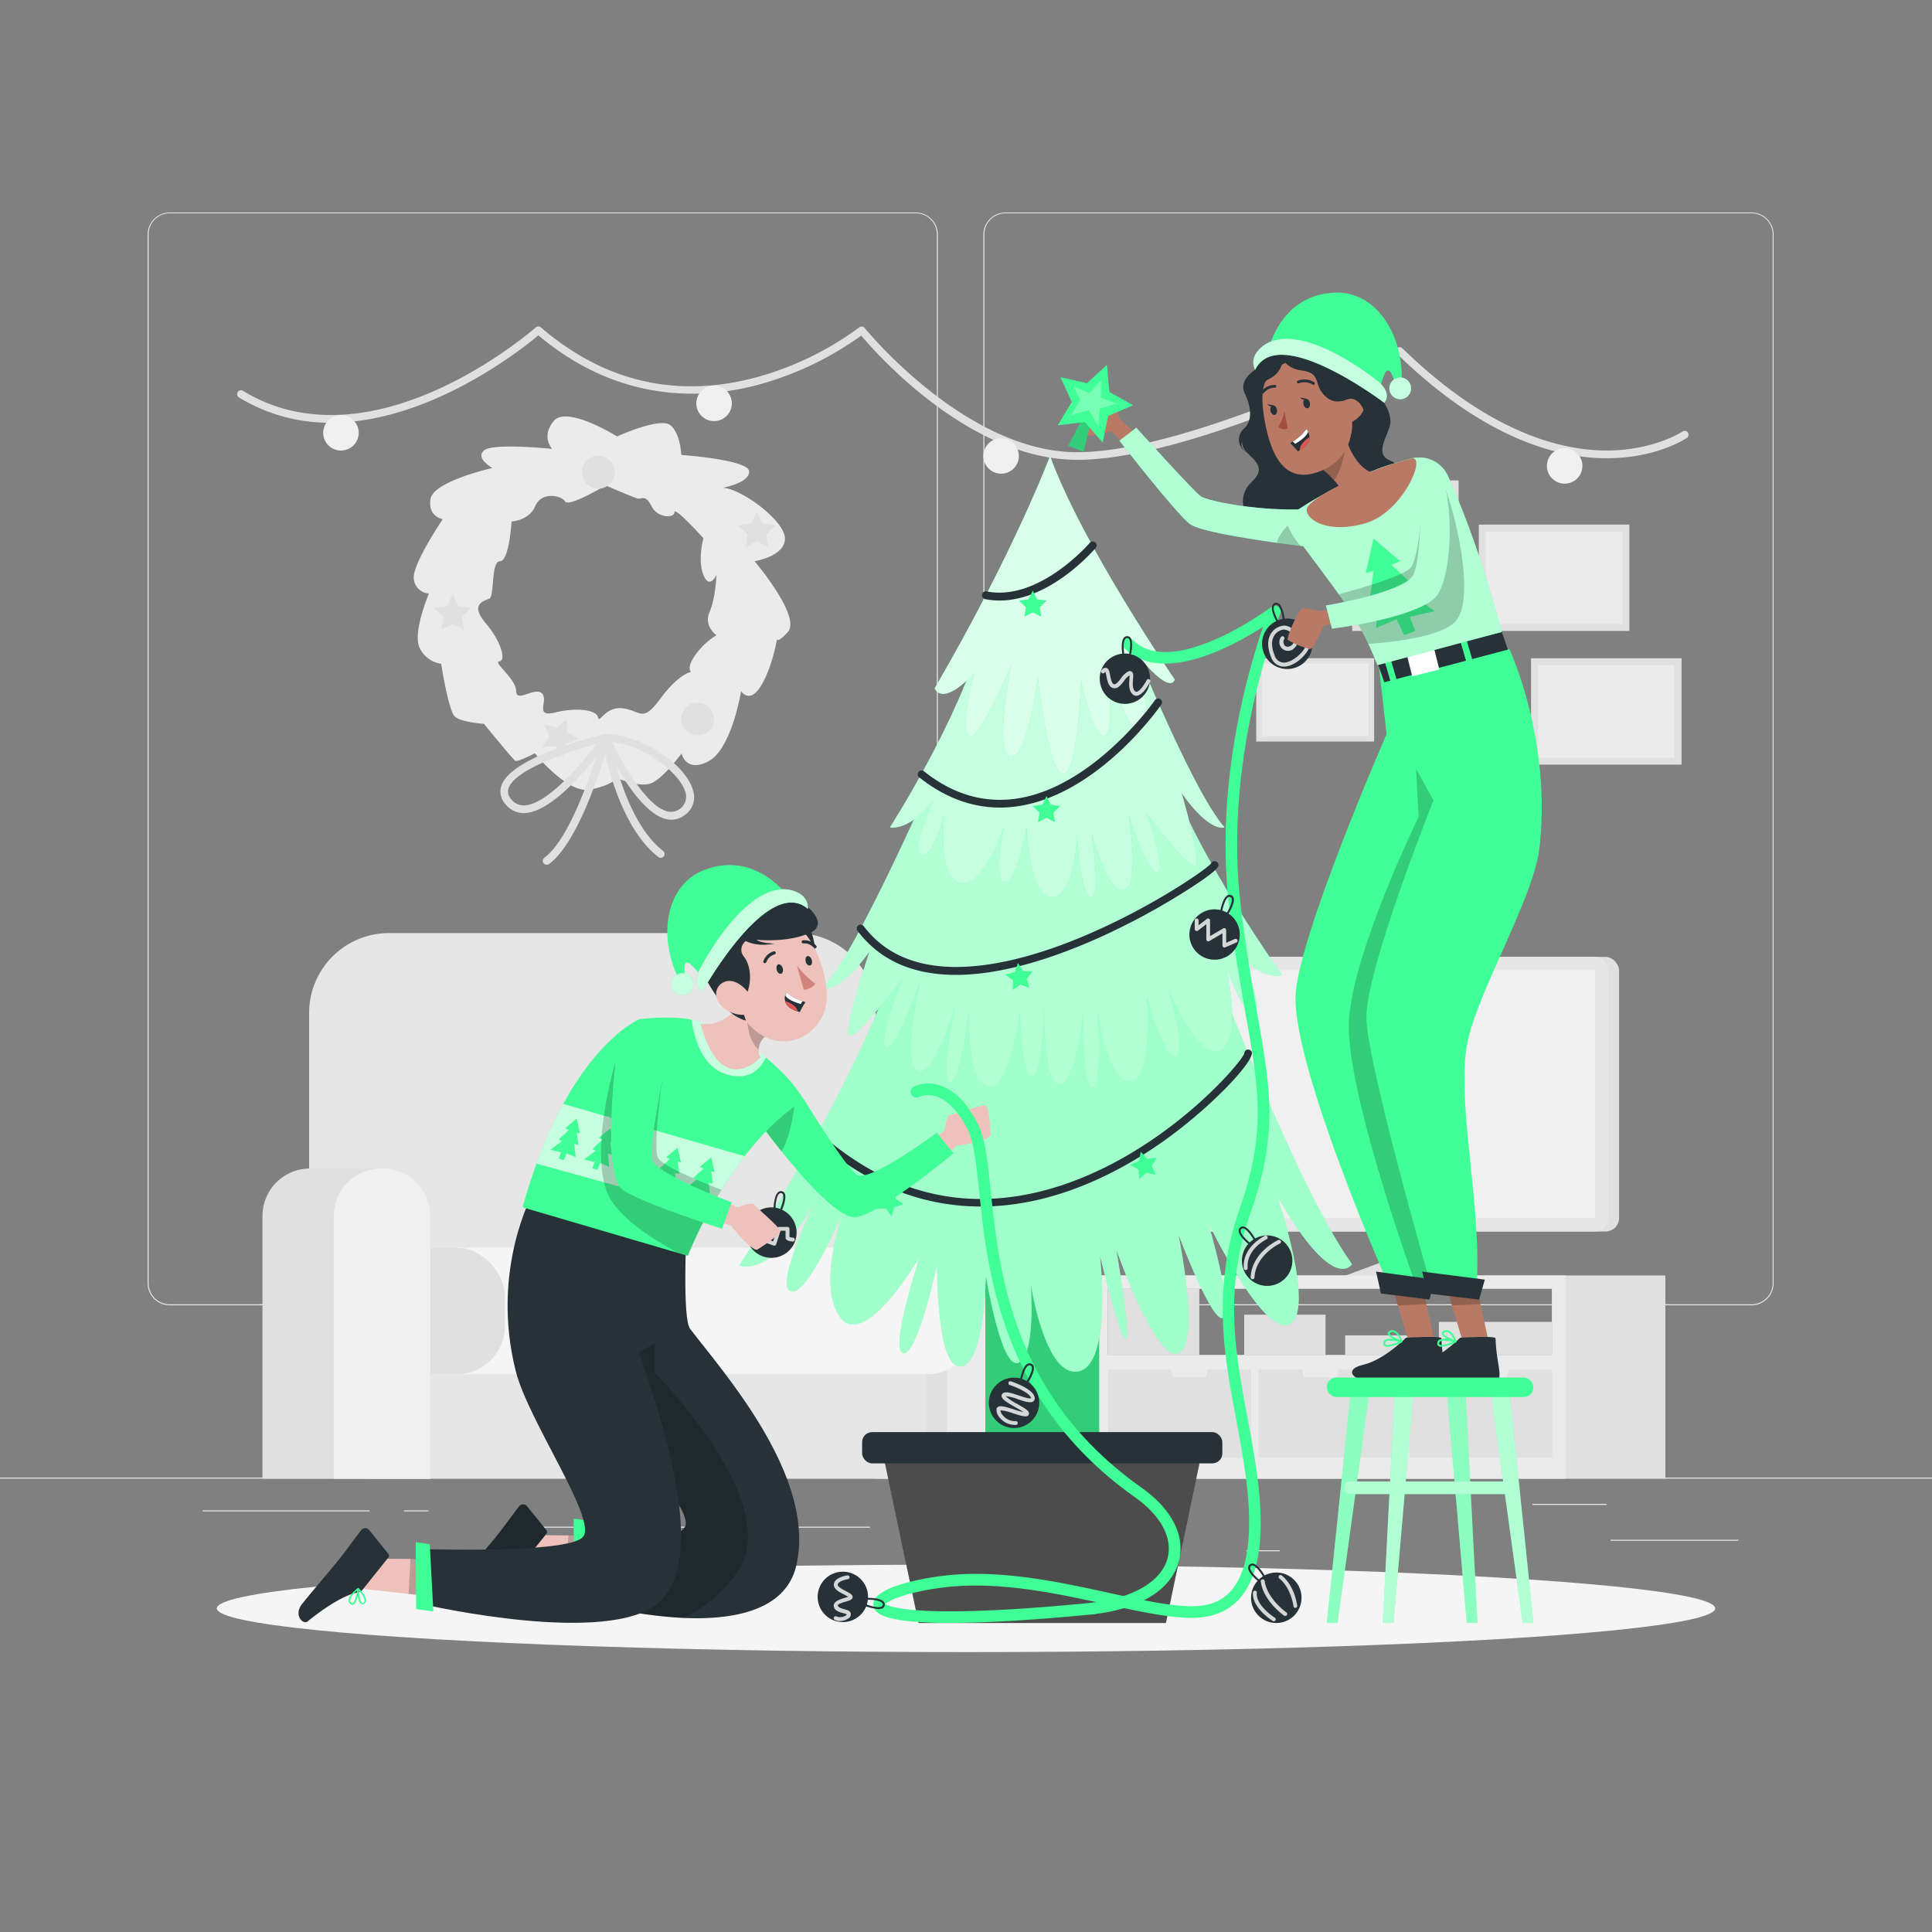 <svg xmlns="http://www.w3.org/2000/svg" viewBox="0 0 500 500"><rect x="0" y="0" width="500" height="500" fill="#808080" stroke="none"/><g id="freepik--background-complete--inject-32"><rect y="382.4" width="500" height="0.25" style="fill:#ebebeb"></rect><rect x="416.78" y="398.49" width="33.12" height="0.25" style="fill:#ebebeb"></rect><rect x="322.53" y="401.21" width="8.69" height="0.25" style="fill:#ebebeb"></rect><rect x="396.59" y="389.21" width="19.19" height="0.25" style="fill:#ebebeb"></rect><rect x="52.46" y="390.89" width="43.19" height="0.25" style="fill:#ebebeb"></rect><rect x="104.56" y="390.89" width="6.33" height="0.25" style="fill:#ebebeb"></rect><rect x="131.47" y="395.11" width="93.68" height="0.25" style="fill:#ebebeb"></rect><path d="M237,337.8H43.91a5.71,5.71,0,0,1-5.7-5.71V60.66A5.71,5.71,0,0,1,43.91,55H237a5.71,5.71,0,0,1,5.71,5.71V332.09A5.71,5.71,0,0,1,237,337.8ZM43.91,55.2a5.46,5.46,0,0,0-5.45,5.46V332.09a5.46,5.46,0,0,0,5.45,5.46H237a5.47,5.47,0,0,0,5.46-5.46V60.66A5.47,5.47,0,0,0,237,55.2Z" style="fill:#ebebeb"></path><path d="M453.31,337.8H260.21a5.72,5.72,0,0,1-5.71-5.71V60.66A5.72,5.72,0,0,1,260.21,55h193.1A5.71,5.71,0,0,1,459,60.66V332.09A5.71,5.71,0,0,1,453.31,337.8ZM260.21,55.2a5.47,5.47,0,0,0-5.46,5.46V332.09a5.47,5.47,0,0,0,5.46,5.46h193.1a5.47,5.47,0,0,0,5.46-5.46V60.66a5.47,5.47,0,0,0-5.46-5.46Z" style="fill:#ebebeb"></path><polygon points="372.84 308.75 372.84 325.44 379.89 330.57 346.97 330.57 357.49 326.67 357.49 309.91 372.84 308.75" style="fill:#e0e0e0"></polygon><path d="M284,330.09v52.59H431V330.09Zm2.65,3.41h115v17.19h-115Z" style="fill:#e0e0e0"></path><path d="M284,330.09v52.59H405.25V330.09Zm2.65,3.41h115v17.19h-115Z" style="fill:#ebebeb"></path><rect x="286.68" y="333.5" width="23.71" height="17.19" transform="translate(597.06 684.18) rotate(180)" style="fill:#e0e0e0"></rect><rect x="372.38" y="342.09" width="29.33" height="8.59" transform="translate(774.09 692.78) rotate(180)" style="fill:#e0e0e0"></rect><rect x="348.14" y="345.58" width="22.08" height="5.1" transform="translate(718.35 696.27) rotate(180)" style="fill:#e0e0e0"></rect><rect x="321.99" y="340.25" width="21.04" height="10.44" transform="translate(665.03 690.93) rotate(180)" style="fill:#e0e0e0"></rect><polygon points="380.86 354.43 381.49 356.48 389.94 356.48 390.57 354.43 401.71 354.43 401.71 377.25 364.72 377.25 364.72 354.43 380.86 354.43" style="fill:#e0e0e0"></polygon><polygon points="336.9 354.43 337.53 356.48 345.97 356.48 346.6 354.43 362.75 354.43 362.75 377.25 325.75 377.25 325.75 354.43 336.9 354.43" style="fill:#e0e0e0"></polygon><polygon points="302.93 354.43 303.56 356.48 312.01 356.48 312.64 354.43 323.78 354.43 323.78 377.25 286.79 377.25 286.79 354.43 302.93 354.43" style="fill:#e0e0e0"></polygon><rect x="301.37" y="247.64" width="117.64" height="71.08" rx="3.53" transform="translate(720.39 566.36) rotate(180)" style="fill:#e0e0e0"></rect><rect x="298.61" y="247.64" width="117.64" height="71.08" rx="3.53" transform="translate(714.86 566.36) rotate(180)" style="fill:#e6e6e6"></rect><rect x="325.34" y="227.82" width="64.17" height="110.73" transform="translate(640.61 -74.25) rotate(90)" style="fill:#f0f0f0"></rect><path d="M206,241.48H100.68A20.67,20.67,0,0,0,80,262.16v82.2H226.63v-82.2A20.67,20.67,0,0,0,206,241.48Z" style="fill:#e6e6e6"></path><path d="M257.76,302.41H238.92a12.29,12.29,0,0,0-12.29,12.29v68H270v-68A12.28,12.28,0,0,0,257.76,302.41Z" style="fill:#e0e0e0"></path><path d="M257.76,302.41h-.4a12.29,12.29,0,0,0-12.29,12.29v68h25v-68A12.28,12.28,0,0,0,257.76,302.41Z" style="fill:#ebebeb"></path><rect x="95.34" y="351.45" width="144.48" height="31.23" style="fill:#e6e6e6"></rect><rect x="88.2" y="322.89" width="164.32" height="32.76" rx="12.49" style="fill:#f5f5f5"></rect><rect x="88.42" y="322.89" width="42.26" height="32.76" rx="12.49" style="fill:#e0e0e0;isolation:isolate"></rect><path d="M99.05,302.41H80.21A12.28,12.28,0,0,0,67.93,314.7v68h43.41v-68A12.29,12.29,0,0,0,99.05,302.41Z" style="fill:#e0e0e0"></path><path d="M99.05,302.41h-.4A12.28,12.28,0,0,0,86.37,314.7v68h25v-68A12.29,12.29,0,0,0,99.05,302.41Z" style="fill:#f0f0f0"></path><path d="M111,153.6s-4.35,10.29-2.37,14.12a7.24,7.24,0,0,0,5.54,4.06s1.88,12.05,3.51,13.62,7.56,1.92,7.56,1.92,7.52,9.23,8.12,9.58,5.06-1.94,5.06-1.94,8.44,10.53,14.25,9.39,7-3,7-3,5.54,2.51,8.7,1.41,8-7.75,8-7.75,1.18,5.15,7.09,1.94,8.34-18.08,8.34-18.08,2.19,3.53,5.21-1.48c2.42-4,3.68-9.79,4.09-12,.07.45.6.51,2.73-1.74,3.73-3.93-8.54-18.41-8.54-18.41s7.8-1.23,7.86-5.83-11.32-13-16.12-13.17c0,0,7-1.25,6.84-4.26s-17.56-4.25-17.56-4.25-.18-5.62-2.86-7.72-13.75,2.94-13.75,2.94-13-8.12-16.39-4-.4,7.23-.4,7.23-15.26-1.62-17.64.39,2.15,4.54,2.15,4.54-15.2,3.42-16,8,3.16,5.26,3.16,5.26-7.51,11.1-7.51,15.09A4.18,4.18,0,0,0,111,153.6Zm15.63,1.33c1.38-.59.39-9.69,2.77-9.69s3-10.28,3-10.28,4.55-.2,6.14-4,6.72-2.77,7.71-1.19,10.48-4.15,10.48-4.15,6.93,3,8.15,3.36,2.14-1.18,3.72,2,5.94,3.16,5.94,1.58,7.51,6.73,7.51,6.73-1.58,5.54,0,9.49,3.37,0,3.37,0-.2,5.94-1.79,9.61,1.79,6,1.79,6a19,19,0,0,0-5.54,5.21c-2.38,3.42-1,4.28-1,4.28s-3.17.42-7.91,6.85-4.95,3.26-9.7,2.6-6.13,4.22-6.52,2.3-5.54-2.63-11.08-1.24-1.58-3.17-3.42-4.95-6.67,2.57-6.67-.59-6.13-7.52-4.35-7.69.59-5-3.56-9.92S125.25,155.53,126.64,154.93Z" style="fill:#ebebeb"></path><path d="M150.58,122.2a4.26,4.26,0,1,0,4.26-4.25A4.25,4.25,0,0,0,150.58,122.2Z" style="fill:#e0e0e0"></path><path d="M176.3,186.1a4.25,4.25,0,1,0,4.25-4.25A4.25,4.25,0,0,0,176.3,186.1Z" style="fill:#e0e0e0"></path><polygon points="195.88 132.47 194.39 135.48 191.07 135.97 193.48 138.31 192.91 141.62 195.88 140.06 198.85 141.62 198.28 138.31 200.69 135.97 197.37 135.48 195.88 132.47" style="fill:#e0e0e0"></polygon><polygon points="117.15 153.84 115.67 156.85 112.35 157.33 114.75 159.68 114.18 162.99 117.15 161.42 120.13 162.99 119.56 159.68 121.96 157.33 118.64 156.85 117.15 153.84" style="fill:#e0e0e0"></polygon><polygon points="146.65 186.15 144.1 188.33 140.86 187.46 142.14 190.56 140.31 193.38 143.66 193.12 145.77 195.72 146.56 192.46 149.69 191.26 146.83 189.5 146.65 186.15" style="fill:#e0e0e0"></polygon><path d="M141.48,223.79a1,1,0,0,1-.59-1.81c5.79-4.3,10.88-18.25,13.35-26-4.41,5.51-12.25,14.14-18.38,14.44a6,6,0,0,1-5-2.24,4.79,4.79,0,0,1-1.12-4.8c2.47-7.48,24.36-12.84,26.85-13.43h.26c8.9.15,20.45,7.6,22.48,14.49a5.66,5.66,0,0,1-2.45,6.72,5.58,5.58,0,0,1-4.84.72c-4.69-1.35-9.41-8.15-12.53-13.56,1.92,6.93,5.65,16.87,12.09,21.9a1,1,0,0,1-1.23,1.58c-8.25-6.45-12.2-19.85-13.74-26.62-2.31,7.52-7.83,23.44-14.52,28.42A1,1,0,0,1,141.48,223.79Zm16.94-31.74c2.11,4.29,8.42,16.25,14.15,17.9a3.92,3.92,0,0,0,4.81-4.95C175.88,199.88,166.59,193,158.42,192.05Zm-4.07.54c-7.6,2-21.15,6.62-22.74,11.43a2.83,2.83,0,0,0,.75,2.88,4,4,0,0,0,3.4,1.53C141.46,208.16,150,198.35,154.35,192.59Z" style="fill:#e0e0e0"></path><rect x="401.94" y="164.64" width="27.53" height="38.96" transform="translate(231.59 599.83) rotate(-90)" style="fill:#e0e0e0"></rect><rect x="403.74" y="166.47" width="23.94" height="35.3" transform="translate(231.59 599.83) rotate(-90)" style="fill:#ebebeb"></rect><rect x="388.43" y="130.05" width="27.53" height="38.96" transform="translate(252.67 551.72) rotate(-90)" style="fill:#e0e0e0"></rect><rect x="390.23" y="131.88" width="23.94" height="35.3" transform="translate(252.67 551.72) rotate(-90)" style="fill:#ebebeb"></rect><rect x="364.05" y="170.35" width="24.79" height="35.08" transform="translate(752.88 375.78) rotate(180)" style="fill:#e0e0e0"></rect><rect x="365.66" y="172" width="21.56" height="31.78" transform="translate(752.88 375.78) rotate(180)" style="fill:#ebebeb"></rect><rect x="349.94" y="124.33" width="27.53" height="38.96" transform="translate(727.42 287.62) rotate(180)" style="fill:#e0e0e0"></rect><rect x="351.74" y="126.16" width="23.94" height="35.3" transform="translate(727.42 287.62) rotate(180)" style="fill:#ebebeb"></rect><rect x="329.6" y="165.88" width="21.56" height="30.51" transform="translate(521.5 -159.25) rotate(90)" style="fill:#e0e0e0"></rect><rect x="331" y="167.31" width="18.75" height="27.64" transform="translate(521.5 -159.25) rotate(90)" style="fill:#ebebeb"></rect><path d="M278.81,119c-27.62,0-51.69-27.11-55.92-32.15a82.48,82.48,0,0,1-26.26,12.61c-14.56,4-36.25,5-57.3-12.67-4.25,3.56-28.15,22.61-53.72,22.61a44.83,44.83,0,0,1-23.76-6.54,1,1,0,0,1-.34-1.38,1,1,0,0,1,1.38-.33c33.71,20.55,75.35-16.05,75.77-16.42a1,1,0,0,1,1.31,0C156.48,98.9,175.35,103.22,196,97.58a80.58,80.58,0,0,0,26.38-12.86,1,1,0,0,1,1.4.16c.26.32,26.16,32.15,55,32.15,29.08,0,82.51-26.8,83-27.07a1,1,0,0,1,1.15.17c22.18,21.63,40.72,26.33,52.37,26.46,12.58.12,20.06-4.87,20.14-4.92a1,1,0,0,1,1.13,1.65c-.32.21-7.82,5.27-20.74,5.27h-.4c-12-.1-30.89-4.8-53.38-26.53C355.68,95.27,307,119,278.81,119Z" style="fill:#e0e0e0"></path><path d="M92.83,112a4.59,4.59,0,1,1-4.59-4.58A4.59,4.59,0,0,1,92.83,112Z" style="fill:#f0f0f0"></path><path d="M189.39,104.38a4.59,4.59,0,1,1-4.59-4.58A4.58,4.58,0,0,1,189.39,104.38Z" style="fill:#f0f0f0"></path><path d="M263.68,118a4.59,4.59,0,1,1-4.59-4.59A4.59,4.59,0,0,1,263.68,118Z" style="fill:#f0f0f0"></path><path d="M409.52,120.58a4.59,4.59,0,1,1-4.58-4.59A4.58,4.58,0,0,1,409.52,120.58Z" style="fill:#f0f0f0"></path></g><g id="freepik--Shadow--inject-32"><ellipse id="freepik--path--inject-32" cx="250" cy="416.24" rx="193.89" ry="11.32" style="fill:#f5f5f5"></ellipse></g><g id="freepik--christmas-tree--inject-32"><rect x="255" y="289.91" width="29.46" height="82.59" transform="translate(539.46 662.41) rotate(180)" style="fill:#40FF96"></rect><rect x="255" y="289.91" width="29.46" height="82.59" transform="translate(539.46 662.41) rotate(180)" style="opacity:0.2;isolation:isolate"></rect><path d="M307.9,233.82s25.47,70.28,42,93.33c0,0-4.56,8.19-19.33-17.54,0,0,10,29.61,3.17,33.06s-21.1-26.34-21.1-26.34,6.59,22.08,4,24.62S305,319.56,305,319.56s5.8,28.12,0,30.64-16.09-26.75-16.09-26.75,3.71,21.36,2.51,22.94-6.73-21.34-6.73-21.34,3.17,28.09-5.54,29.86-12.39-22.54-12.39-22.54,1.43,18.09-3.11,20.27-8.5-22.42-8.5-22.42-.3,23-6.61,23.42-6-26.49-6-26.49-5.09,23.7-8.78,23.05S238,325.3,238,325.3,223.9,349.49,217.5,341s1-28.08,1-28.08-9.61,23-13.91,21.25,7.07-24.51,7.07-24.51-10.37,20.6-20.36,17.85c0,0,35.13-53.07,44.88-91.84Z" style="fill:#40FF96"></path><path d="M307.9,233.82s25.47,70.28,42,93.33c0,0-4.56,8.19-19.33-17.54,0,0,10,29.61,3.17,33.06s-21.1-26.34-21.1-26.34,6.59,22.08,4,24.62S305,319.56,305,319.56s5.8,28.12,0,30.64-16.09-26.75-16.09-26.75,3.71,21.36,2.51,22.94-6.73-21.34-6.73-21.34,3.17,28.09-5.54,29.86-12.39-22.54-12.39-22.54,1.43,18.09-3.11,20.27-8.5-22.42-8.5-22.42-.3,23-6.61,23.42-6-26.49-6-26.49-5.09,23.7-8.78,23.05S238,325.3,238,325.3,223.9,349.49,217.5,341s1-28.08,1-28.08-9.61,23-13.91,21.25,7.07-24.51,7.07-24.51-10.37,20.6-20.36,17.85c0,0,35.13-53.07,44.88-91.84Z" style="fill:#fff;opacity:0.5;isolation:isolate"></path><path d="M213.09,255.56c9.44-10.3,30.44-59.2,30.44-59.2L264,200.44v2.88c.43-1.93.67-3,.67-3l36.8-2.32c8.82,24.64,30.38,54.32,30.38,54.32-5.37,1.66-12.05-6.19-12.05-6.19s7.78,13.88,4.9,15.69-7.3-11.51-7.3-11.51,4.25,19-1.64,21.56-13.32-15.43-13.32-15.43,4.87,15.42,1.95,17-7.56-15.53-7.56-15.53,1.67,21.6-4.26,22-8.42-17.58-8.42-17.58,1.22,19.51-1.5,19.13-2.27-19.61-2.27-19.61-2.05,19.75-6.45,18.83-3.7-22.87-3.7-22.87-.16,20.18-3,20.9-3.33-16.8-3.33-16.8c-.58,4.28-3.07,20.3-8.16,19.34s-5-14.83-4.94-18.45l-.11.13c-.54,3.93-2.69,18.19-4.92,17.27-1.66-.69-.58-8.64.41-14.23l-.14,0,.21-.38c.52-2.9,1-5.07,1-5.07s-5.7,18.74-9.82,16.71.68-23.27.68-23.27-5.79,17.1-8.66,17.08,4-17.56,4-17.56-12.51,16.41-13.79,14.4S225,246.31,225,246.31C216.67,257.81,213.09,255.56,213.09,255.56Z" style="fill:#40FF96"></path><path d="M213.09,255.56c9.44-10.3,30.44-59.2,30.44-59.2L264,200.44v2.88c.43-1.93.67-3,.67-3l36.8-2.32c8.82,24.64,30.38,54.32,30.38,54.32-5.37,1.66-12.05-6.19-12.05-6.19s7.78,13.88,4.9,15.69-7.3-11.51-7.3-11.51,4.25,19-1.64,21.56-13.32-15.43-13.32-15.43,4.87,15.42,1.95,17-7.56-15.53-7.56-15.53,1.67,21.6-4.26,22-8.42-17.58-8.42-17.58,1.22,19.51-1.5,19.13-2.27-19.61-2.27-19.61-2.05,19.75-6.45,18.83-3.7-22.87-3.7-22.87-.16,20.18-3,20.9-3.33-16.8-3.33-16.8c-.58,4.28-3.07,20.3-8.16,19.34s-5-14.83-4.94-18.45l-.11.13c-.54,3.93-2.69,18.19-4.92,17.27-1.66-.69-.58-8.64.41-14.23l-.14,0,.21-.38c.52-2.9,1-5.07,1-5.07s-5.7,18.74-9.82,16.71.68-23.27.68-23.27-5.79,17.1-8.66,17.08,4-17.56,4-17.56-12.51,16.41-13.79,14.4S225,246.31,225,246.31C216.67,257.81,213.09,255.56,213.09,255.56Z" style="fill:#fff;opacity:0.6;isolation:isolate"></path><path d="M291,161.18s17.28,43.36,25.92,52.94c0,0-3.74,1.6-11.13-8.89,0,0,5.06,17.1,3.63,18.7s-12.67-13.44-12.67-13.44,5.52,15.49,2.66,15.26S292,210.49,292,210.49s3.2,18.45-1.06,19.82-8.54-15.05-8.54-15.05,2.65,16.19,0,16.87-3.68-16-3.68-16-.41,15.55-6.33,16-6.74-18-6.74-18-2.66,15-5.72,14.14,0-14.6,0-14.6-5.31,16.19-11.44,14.83-4.09-18-4.09-18-2.86,11.84-5.92,10.7,3.06-13.91,3.06-13.91-5.72,7.53-11.23,6.84c0,0,18-28,23.9-50Z" style="fill:#40FF96"></path><path d="M291,161.18s17.28,43.36,25.92,52.94c0,0-3.74,1.6-11.13-8.89,0,0,5.06,17.1,3.63,18.7s-12.67-13.44-12.67-13.44,5.52,15.49,2.66,15.26S292,210.49,292,210.49s3.2,18.45-1.06,19.82-8.54-15.05-8.54-15.05,2.65,16.19,0,16.87-3.68-16-3.68-16-.41,15.55-6.33,16-6.74-18-6.74-18-2.66,15-5.72,14.14,0-14.6,0-14.6-5.31,16.19-11.44,14.83-4.09-18-4.09-18-2.86,11.84-5.92,10.7,3.06-13.91,3.06-13.91-5.72,7.53-11.23,6.84c0,0,18-28,23.9-50Z" style="fill:#fff;opacity:0.7;isolation:isolate"></path><path d="M271.75,118s-9,24.28-29.86,60.14c0,0,1.75,5.11,10.28-4,0,0-3.69,12.91-1.55,16.15s11.06-18.15,11.06-18.15-4.57,22.9-.18,23.67,7.09-20.42,7.09-20.42,2.7,24.92,6.56,24.89,4.64-24.18,4.64-24.18S283,192,286,190.33s0-20.76,0-20.76,6.52,24.26,10,19.25-4.59-23.14-4.59-23.14,10.72,14.86,12.63,10.21C304,175.89,279.93,140.71,271.75,118Z" style="fill:#40FF96"></path><path d="M271.75,118s-9,24.28-29.86,60.14c0,0,1.75,5.11,10.28-4,0,0-3.69,12.91-1.55,16.15s11.06-18.15,11.06-18.15-4.57,22.9-.18,23.67,7.09-20.42,7.09-20.42,2.7,24.92,6.56,24.89,4.64-24.18,4.64-24.18S283,192,286,190.33s0-20.76,0-20.76,6.52,24.26,10,19.25-4.59-23.14-4.59-23.14,10.72,14.86,12.63,10.21C304,175.89,279.93,140.71,271.75,118Z" style="fill:#fff;opacity:0.8"></path><path d="M258.68,155.42a19.88,19.88,0,0,1-3.73-.36,1,1,0,0,1,.39-2c13.55,2.67,26.57-12.42,26.7-12.58a1,1,0,0,1,1.53,1.3C283.06,142.41,271.85,155.42,258.68,155.42Z" style="fill:#263238"></path><path d="M258.75,209c-7.33,0-14.35-2.64-20.92-7.88a1,1,0,0,1,1.24-1.56c7.48,6,15.54,8.35,24,7.12,19.93-2.91,35.65-25.21,35.81-25.44a1,1,0,1,1,1.64,1.14c-.66.95-16.36,23.24-37.15,26.28A31,31,0,0,1,258.75,209Z" style="fill:#263238"></path><path d="M247.37,252.3c-10.05,0-19.15-3.08-25.44-11.4a1,1,0,0,1,1.6-1.21c5.27,7,13.27,10.53,23.77,10.56h.11c27.84,0,63.6-24,66-26.76a1,1,0,0,1,.71-.6,1,1,0,0,1,1.19.77c.12.55.31,1.4-8.77,7.14a184.57,184.57,0,0,1-20.89,11.32C273.84,247.53,259.88,252.3,247.37,252.3Zm66-28.22Zm0,0h0Z" style="fill:#263238"></path><path d="M253.85,312.25c-13.6,0-28.32-4.55-42.85-17.35a1,1,0,0,1-.09-1.41,1,1,0,0,1,1.41-.09c18.05,15.89,38.36,20.6,60.38,14,28.05-8.41,48.31-32,49.32-34.75a1,1,0,0,1,1.92-.42c.91,2.18-10.2,14.06-22.37,22.77C290.58,302.86,273.38,312.25,253.85,312.25ZM322.1,273h0Z" style="fill:#263238"></path><polygon points="267.28 152.86 266.19 155.09 263.73 155.45 265.51 157.18 265.09 159.62 267.28 158.47 269.48 159.62 269.06 157.18 270.84 155.45 268.38 155.09 267.28 152.86" style="fill:#40FF96"></polygon><polygon points="270.84 206.03 269.74 208.25 267.28 208.61 269.06 210.34 268.64 212.79 270.84 211.63 273.03 212.79 272.61 210.34 274.39 208.61 271.93 208.25 270.84 206.03" style="fill:#40FF96"></polygon><polygon points="263.44 249.24 262.61 251.58 260.22 252.23 262.19 253.74 262.07 256.21 264.11 254.8 266.43 255.69 265.72 253.31 267.27 251.38 264.79 251.32 263.44 249.24" style="fill:#40FF96"></polygon><polygon points="295.24 298.06 294.75 300.49 292.47 301.46 294.63 302.68 294.85 305.15 296.68 303.48 299.09 304.03 298.06 301.77 299.34 299.64 296.87 299.93 295.24 298.06" style="fill:#40FF96"></polygon><polygon points="231.78 307.76 229.81 309.26 227.45 308.5 228.28 310.83 226.81 312.84 229.3 312.78 230.75 314.79 231.46 312.41 233.82 311.65 231.78 310.24 231.78 307.76" style="fill:#40FF96"></polygon><polygon points="237.73 420.03 301.73 420.03 311.73 372.48 227.73 372.48 237.73 420.03"></polygon><polygon points="237.73 420.03 301.73 420.03 311.73 372.48 227.73 372.48 237.73 420.03" style="fill:#fff;opacity:0.3;isolation:isolate"></polygon><rect x="223.12" y="370.62" width="93.22" height="8.09" rx="2.58" transform="translate(539.46 749.34) rotate(180)" style="fill:#263238"></rect></g><g id="freepik--character-2--inject-32"><path d="M245.91,420c-2.11,0-4.07,0-5.87-.11-11.94-.51-13.76-2.52-14-4.43-.58-5.34,16.46-7.47,18.4-7.69,14.44-1.67,29.47,1.61,42.73,4.5,8.41,1.83,15.68,3.42,21.34,3.42,4.35,0,7.63-1.28,10-3.92,4.12-4.55,5.58-13.24,4.33-25.82-.63-6.37-1.81-12.65-2.95-18.73-3.1-16.56-6.31-33.69,1-54.59,6.89-19.64,4.86-31.11,1.49-50.11-1.41-8-3-17-4.34-28.48-3.61-31.4,5.07-60.9,8.86-71.85-8.06,5.2-26.34,15.13-35.92,5.51a1.49,1.49,0,0,1,0-2.12,1.51,1.51,0,0,1,2.12,0c10.42,10.47,35.68-8.31,35.94-8.5a1.49,1.49,0,0,1,2.28,1.77c-.15.36-14.75,36.15-10.3,74.85,1.32,11.4,2.91,20.38,4.31,28.3,3.46,19.48,5.55,31.24-1.61,51.62-7.08,20.14-4.08,36.13-.91,53.05,1.15,6.14,2.34,12.49,3,19,1.35,13.65-.32,22.85-5.09,28.13-2.95,3.26-7.08,4.91-12.25,4.91-6,0-13.39-1.62-22-3.49-13-2.84-27.8-6.06-41.74-4.45-9.3,1.07-14.52,3.26-15.61,4.36,1.3.8,9.52,4,53.71-.37a1.5,1.5,0,0,1,.3,3C267.88,419.25,255.37,420,245.91,420Z" style="fill:#40FF96"></path><path d="M327.56,170A6.53,6.53,0,1,0,329.8,161,6.54,6.54,0,0,0,327.56,170Z" style="fill:#263238"></path><path d="M330.72,161.28a.26.26,0,0,1-.22-.13c-.18-.31-1.75-3.08-1.24-4.43a1.07,1.07,0,0,1,.69-.67,1.09,1.09,0,0,1,.93.12c1.23.79,1.62,4.13,1.67,4.51a.25.25,0,0,1-.23.27.24.24,0,0,1-.27-.22c-.11-1-.57-3.58-1.44-4.14a.55.55,0,0,0-.5-.06.58.58,0,0,0-.39.37c-.36.95.76,3.21,1.22,4a.27.27,0,0,1-.09.34A.22.22,0,0,1,330.72,161.28Z" style="fill:#263238"></path><path d="M332.28,172.52h-.09a3.52,3.52,0,0,1-3.25-2.52c-1.2-2.94-.71-4.83-.09-5.91a4.43,4.43,0,0,1,3.22-2.16c1.51-.2,2.95,1.07,3.54,2.37a2.69,2.69,0,0,1-.53,3.3,2.24,2.24,0,0,1-3.64-2.6.5.5,0,1,1,.9.42,1.39,1.39,0,0,0,.28,1.75c.49.36,1.16.24,1.81-.32a1.79,1.79,0,0,0,.27-2.14,2.78,2.78,0,0,0-2.5-1.79,3.44,3.44,0,0,0-2.49,1.67c-.73,1.26-.67,3,.16,5a2.58,2.58,0,0,0,2.35,1.9c2,0,4.75-2.23,5.64-4.15,1.18-2.52-1.94-4.43-2.08-4.52a.5.5,0,0,1-.17-.68.5.5,0,0,1,.69-.17c1.4.83,3.71,3.12,2.47,5.79C337.84,169.79,334.94,172.52,332.28,172.52Z" style="fill:#fff;opacity:0.8"></path><circle cx="291.13" cy="175.65" r="6.52" transform="translate(-17.52 318.3) rotate(-55.91)" style="fill:#263238"></circle><path d="M292.35,170.06h-.06a.24.24,0,0,1-.18-.3c.23-.94.69-3.56.07-4.39a.57.57,0,0,0-.45-.23.56.56,0,0,0-.49.22c-.67.77-.4,3.27-.24,4.17a.24.24,0,0,1-.2.29.25.25,0,0,1-.29-.2c-.06-.35-.59-3.5.35-4.59a1.11,1.11,0,0,1,.88-.39,1,1,0,0,1,.83.43c.89,1.17.11,4.44,0,4.81A.26.26,0,0,1,292.35,170.06Z" style="fill:#263238"></path><path d="M294.15,180.09a1.55,1.55,0,0,1-1.09-.48c-1-1-.86-2.63-.76-3.83,0-.31.05-.72,0-1a5.43,5.43,0,0,0-1.41,1.45c-.83,1.09-1.77,2.32-3.06,1.76-.95-.42-1.23-1.75-1.47-2.92a6.79,6.79,0,0,0-.31-1.19,1.53,1.53,0,0,0-.21.22.5.5,0,0,1-.76-.65,1.3,1.3,0,0,1,1.23-.61c.65.17.82,1,1,2,.17.85.41,2,.89,2.21s1.09-.42,1.87-1.44a5.32,5.32,0,0,1,1.9-1.83.89.89,0,0,1,.92.06c.46.34.41,1,.33,2s-.18,2.38.48,3a.51.51,0,0,0,.47.18c.81-.13,2-1.84,2.58-3a.51.51,0,0,1,.68-.22.5.5,0,0,1,.22.67c-.17.34-1.69,3.29-3.32,3.56Z" style="fill:#fff;opacity:0.8"></path><path d="M322.76,117.18c2.46,2.39,4.77,4.22,1.19,7.52s-2.9,8.75,1.67,11.18,27.48,10.73,36,1.17,2.16-16.14-2-17.93-.15-6.5.24-9.91-15.26-17.36-22.57-18.27-12.22,5.4-12.14,11.78S318.75,113.29,322.76,117.18Z" style="fill:#263238"></path><polygon points="364.39 346.66 371.15 346.66 369.08 337.31 367.16 328.73 358.69 327.43 361.7 337.61 364.39 346.66" style="fill:#b97964"></polygon><polygon points="361.77 337.82 369.14 337.49 367.19 328.82 358.71 327.48 361.77 337.82" style="opacity:0.2;isolation:isolate"></polygon><polygon points="378.39 346.66 385.15 346.66 383.08 337.31 381.16 328.73 372.69 327.43 375.7 337.61 378.39 346.66" style="fill:#b97964"></polygon><polygon points="375.77 337.82 383.14 337.49 381.19 328.82 372.71 327.48 375.77 337.82" style="opacity:0.2;isolation:isolate"></polygon><path d="M390.63,168s.34.73.88,2.08c2.55,6.29,9.52,26.15,6.92,49.19-1.55,13.62-16.6,38.14-18.84,51.5-2.61,15.55,4.22,43,2.47,63.07l-10.76.94-3.24-2-9.22-1.37s-24-54.58-23.56-73.45c.34-14.82,23.56-67.95,23.56-67.95l-2.21-19.64" style="fill:#40FF96"></path><path d="M366.37,332.46l1.69.25,2.76,1.74c-1.76-6.13-16.92-59.2-17.19-70.88-.3-12.41,17.36-56.45,17.36-56.45l-4.53-8.18.68,12.45s-16.71,34.25-18,52.18C347.84,280.76,365,328.59,366.37,332.46Z" style="opacity:0.2;isolation:isolate"></path><path d="M373.05,346.37c0-.75-9.18-.16-9.18-.16s-5.63,5.73-11.11,7-2.41,4.57,3.71,4.57H371.6C376,357.8,373.23,354.1,373.05,346.37Z" style="fill:#263238"></path><path d="M359.05,348.55a1.27,1.27,0,0,1-.81-.22.9.9,0,0,1-.22-1,1,1,0,0,1,.49-.62,3.92,3.92,0,0,1,2.06-.22c-.75-.4-1.4-.88-1.43-1.36,0-.32.19-.57.6-.77a1.42,1.42,0,0,1,1.19,0c1.24.52,2,2.64,2,2.75a.3.3,0,0,1,0,.1h0a.14.14,0,0,1,0,.07h0l0,.06h0a.16.16,0,0,1-.08.06A11.49,11.49,0,0,1,359.05,348.55Zm.78-1.6a2.37,2.37,0,0,0-1.08.2.57.57,0,0,0-.26.32c-.09.36,0,.46.06.49.43.35,2.11-.15,3.46-.72A10.82,10.82,0,0,0,359.83,347Zm.54-2.24a1.07,1.07,0,0,0-.42.1c-.12.06-.33.18-.33.31,0,.41,1.34,1.12,2.69,1.64a4,4,0,0,0-1.57-2A1,1,0,0,0,360.37,344.71Z" style="fill:#40FF96"></path><polygon points="371.3 331.17 356.12 329.09 357.39 334.75 369.92 336.33 371.3 331.17" style="fill:#263238"></polygon><path d="M387.05,346.37c0-.75-9.18-.16-9.18-.16s-5.63,5.73-11.11,7-2.41,4.57,3.71,4.57H385.6C390,357.8,387.23,354.1,387.05,346.37Z" style="fill:#263238"></path><path d="M373.05,348.55a1.27,1.27,0,0,1-.81-.22.9.9,0,0,1-.22-1,1,1,0,0,1,.49-.62,3.92,3.92,0,0,1,2.06-.22c-.75-.4-1.4-.88-1.43-1.36,0-.32.19-.57.6-.77a1.42,1.42,0,0,1,1.19,0c1.24.52,2,2.64,2,2.75a.3.3,0,0,1,0,.1h0a.14.14,0,0,1,0,.07h0l0,.06h0a.16.16,0,0,1-.08.06A11.49,11.49,0,0,1,373.05,348.55Zm.78-1.6a2.37,2.37,0,0,0-1.08.2.57.57,0,0,0-.26.32c-.09.36,0,.46.06.49.43.35,2.11-.15,3.46-.72A10.82,10.82,0,0,0,373.83,347Zm.54-2.24a1.07,1.07,0,0,0-.42.1c-.12.06-.33.18-.33.31,0,.41,1.34,1.12,2.69,1.64a4,4,0,0,0-1.57-2A1,1,0,0,0,374.37,344.71Z" style="fill:#40FF96"></path><polygon points="384.27 331.17 368.06 329.09 369.42 334.75 382.8 336.33 384.27 331.17" style="fill:#263238"></polygon><polygon points="388.66 163.56 390.25 168.12 358.25 176.57 356.37 171.18 388.66 163.56" style="fill:#263238"></polygon><rect x="378.84" y="164.82" width="1.64" height="8.35" transform="translate(791.46 224.89) rotate(163.74)" style="fill:#40FF96"></rect><rect x="364.7" y="168.76" width="7.24" height="5.49" transform="translate(767.29 248.31) rotate(165.93)" style="fill:#fff"></rect><rect x="359.07" y="169.36" width="1.64" height="8.35" transform="translate(753.99 239.26) rotate(163.73)" style="fill:#40FF96"></rect><path d="M332.14,134.53c1.39,1.8,2.67,3.51,3.87,5.13,4.66,6.24,8,10.67,10.52,14.24a74.23,74.23,0,0,1,7.4,12.31c.83,1.75,1.65,3.67,2.56,5.93l32.17-8.59c-6.06-22.48-11.25-34.28-13.84-40.16,0-.06-.05-.12-.08-.19a8.14,8.14,0,0,0-9.54-4.53c-2.31.63-5,1.41-7.52,2.26a106.37,106.37,0,0,0-13.59,6.16A98.41,98.41,0,0,0,332.14,134.53Z" style="fill:#40FF96"></path><path d="M332.13,134.53q2.08,2.7,3.87,5.13c4.63,6.18,7.93,10.59,10.46,14.13l.07.1a74.69,74.69,0,0,1,7.4,12.32l.21.44c.75,1.63,1.51,3.42,2.34,5.48l32.18-8.58c-6.06-22.48-11.25-34.28-13.84-40.16l-.09-.19a8.13,8.13,0,0,0-9.53-4.53c-2.32.63-5,1.41-7.53,2.26a106.18,106.18,0,0,0-13.58,6.15A97.37,97.37,0,0,0,332.13,134.53Z" style="fill:#fff;opacity:0.6;isolation:isolate"></path><polygon points="355.47 139.37 353.47 148.28 355.47 147.75 354.47 155.13 356.97 154.61 356.11 162.5 361.48 160.28 363.36 164.36 366.24 163.31 364.87 159.62 371.27 158.17 364.28 152.89 366.24 151.87 360.07 146.17 362.37 145.24 355.47 139.37" style="fill:#40FF96"></polygon><path d="M346.46,153.79l.07.1a74.69,74.69,0,0,1,7.4,12.32l.21.44c6.5-.47,19.26-1.9,22.68-6,4.64-5.54.68-24.53-2.65-33.89l-5.85,1.84s-1,15.43-3.15,18.2C363.38,149.17,350.4,152.74,346.46,153.79Z" style="opacity:0.2;isolation:isolate"></path><path d="M365.2,118.67c4.23-1.11-2,13.78-11.62,16.68s-15.42-.66-15.42-3.43S352.42,122,365.2,118.67Z" style="fill:#b97964"></path><path d="M352.91,133.38c5.41-6.16,4.95-10.38,4.95-10.38-7.09-.24-9.45-9.41-9.45-9.41l-6.14,7.85a28.63,28.63,0,0,1,3,2.84c4,4.41,2,6.23,2,6.23C348.12,134.06,352.91,133.38,352.91,133.38Z" style="fill:#b97964"></path><path d="M342.27,121.44a28.63,28.63,0,0,1,3,2.84c2.82-4,3.13-10.69,3.13-10.69Z" style="opacity:0.2;isolation:isolate"></path><path d="M335.58,92.49c-8.28,2-9.87,7.1-8.39,15.78,1.83,10.85,6.05,17.86,15.85,13.06C356.35,114.81,349.34,89.14,335.58,92.49Z" style="fill:#b97964"></path><path d="M332.43,106.51a17.81,17.81,0,0,1-1.58,4,2.35,2.35,0,0,0,2.41.4Z" style="fill:#a24e3f"></path><path d="M337.33,104.6c.15.68.64,1.15,1.1,1.05s.7-.73.55-1.42-.64-1.15-1.09-1S337.18,103.91,337.33,104.6Z" style="fill:#263238"></path><path d="M338.08,103.17l-1.61-.26S337.48,104,338.08,103.17Z" style="fill:#263238"></path><path d="M328.79,106.31c.15.69.64,1.16,1.1,1.06s.71-.73.56-1.42-.65-1.15-1.1-1S328.64,105.63,328.79,106.31Z" style="fill:#263238"></path><path d="M329.55,104.89l-1.62-.26S329,105.72,329.55,104.89Z" style="fill:#263238"></path><path d="M339.92,99.6a.35.35,0,0,1-.22-.08,4.17,4.17,0,0,0-3.55-.33.36.36,0,1,1-.26-.67,4.76,4.76,0,0,1,4.25.42.37.37,0,0,1,.07.51A.35.35,0,0,1,339.92,99.6Z" style="fill:#263238"></path><path d="M326.78,101.82a.31.31,0,0,1-.24-.1.36.36,0,0,1,0-.51,4.34,4.34,0,0,1,3.45-1.6.36.36,0,1,1-.08.72,3.65,3.65,0,0,0-2.83,1.37A.36.36,0,0,1,326.78,101.82Z" style="fill:#263238"></path><path d="M348,104.25S342.5,98.38,341.81,93c0,0-18.05-2.71-14.8,14.15,0,0-5.2-14.41,8.95-18.2s19.17,17,13.33,25C349.29,114,351.46,107.92,348,104.25Z" style="fill:#263238"></path><path d="M347.11,106.32a3.73,3.73,0,0,1,3.1-4.27c2.63-.34,5.14,4.63-.94,7.45C348.4,109.9,347.67,109.13,347.11,106.32Z" style="fill:#b97964"></path><path d="M322,110.87c2.16-2,1.83-5.53.14-9.05s2.68-6.11,2.68-6.11.35-4.45,3.76-6.23,24.85,6.86,29.65,14.77c4.25,7-1.28,8.89-2.6,11.32,0,0-2.93-1.39-2.68-2.23,2-6.7-1.49-11-4.18-10s-4.63.78-6.58-1.69-.6-5.13-5.11-5.73-5-3.2-5-3.2a6.38,6.38,0,0,1-3.71,5.4c-3.77,2-2.29,4.36-1.76,7.72s-1.14,4.66-4.06,7.1.17,4.21.17,4.21A3.78,3.78,0,0,1,322,110.87Z" style="fill:#263238"></path><path d="M328,91.53s2.78-15.51,17.87-15.8c9.78-.19,17.11,10,16.9,22.59l-1.88.72s-.6-3.07-1.69-3.17-2.17,5.19-2.17,5.19S348.41,90.34,328,91.53Z" style="fill:#40FF96"></path><path d="M359.57,100.5a2.81,2.81,0,1,0,2.81-2.8A2.81,2.81,0,0,0,359.57,100.5Z" style="fill:#40FF96"></path><path d="M359.57,100.5a2.81,2.81,0,1,0,2.81-2.8A2.81,2.81,0,0,0,359.57,100.5Z" style="fill:#fff;opacity:0.7"></path><path d="M358.25,104.25s-27.46-20.85-33.41-8.54a4.22,4.22,0,0,1,.35-4.45c4.47-6.21,15.62-4.58,31,7.06C360.66,101.75,358.25,104.25,358.25,104.25Z" style="fill:#40FF96"></path><path d="M358.25,104.25s-27.46-20.85-33.41-8.54a4.22,4.22,0,0,1,.35-4.45c4.47-6.21,15.62-4.58,31,7.06C360.66,101.75,358.25,104.25,358.25,104.25Z" style="fill:#fff;opacity:0.7"></path><path d="M333.89,114.69a20.84,20.84,0,0,1,2,2.13,4.83,4.83,0,0,0,.45-.26c2-1.22,2.57-2.45,2.55-3.45a3,3,0,0,0-.4-1.38,2.59,2.59,0,0,0-.48-.67,11.17,11.17,0,0,1-3.48,3.2C334.16,114.53,333.89,114.69,333.89,114.69Z" style="fill:#263238"></path><path d="M334.57,114.26l.62.61c1.91-1.14,3.09-2.21,3.34-3.14a2.59,2.59,0,0,0-.48-.67A11.17,11.17,0,0,1,334.57,114.26Z" style="fill:#fff"></path><path d="M336.38,116.56c2-1.22,2.57-2.45,2.55-3.45a7.43,7.43,0,0,0-2,1.8A2.88,2.88,0,0,0,336.38,116.56Z" style="fill:#de5753"></path><path d="M296,114.36l-6.13-5.94a22.35,22.35,0,0,0-1.9-3.71c-.76-.94-8.78,1.25-8.92,1.84a20.52,20.52,0,0,0,1.64,6c.56.77,7-.9,7-.9l2.45,2.43Z" style="fill:#b97964"></path><path d="M336,131.85c-11.66.21-23.24-2.17-25.17-3.35-1.63-1-16.75-17.8-16.75-17.8l-4.38,3.36s14.45,18.6,18.14,21.5,31.07,6,31.07,6Z" style="fill:#40FF96"></path><path d="M289.72,114.05s14.45,18.61,18.14,21.51c2.34,1.84,14.19,3.75,22.55,4.9,2.46.34,4.61.61,6.14.8l2.38.28L336,131.85c-11.66.2-23.24-2.18-25.17-3.36-1.63-1-16.75-17.8-16.75-17.8Z" style="fill:#fff;opacity:0.6;isolation:isolate"></path><path d="M330.41,140.46c2.46.34,4.61.61,6.14.8a20.91,20.91,0,0,1-3.29-5.26A11.11,11.11,0,0,0,330.41,140.46Z" style="opacity:0.2;isolation:isolate"></path><path d="M349.8,156.88l-8.44,1.26a22.41,22.41,0,0,0-4.1-.75c-1.21,0-4.34,7.73-4,8.2a20.49,20.49,0,0,0,5.8,2.38c.94,0,3.56-6.13,3.56-6.13l7.62-1Z" style="fill:#b97964"></path><path d="M370.85,120c5.54,3,5.91,30.16.2,35-6.13,5.23-26.34,7.7-26.34,7.7l-1.57-6s20.7-3.4,22.7-8.06,2.1-21,1.47-24.29S368.09,118.52,370.85,120Z" style="fill:#40FF96"></path><path d="M370.85,120c5.54,3,5.91,30.16.2,35-6.13,5.23-26.34,7.7-26.34,7.7l-1.57-6s20.7-3.4,22.7-8.06,2.1-21,1.47-24.29S368.09,118.52,370.85,120Z" style="fill:#fff;opacity:0.6;isolation:isolate"></path><polygon points="284.6 99.82 276.45 115.36 280.44 116.9 284.6 99.82" style="fill:#40FF96"></polygon><polygon points="284.6 99.82 276.45 115.36 280.44 116.9 284.6 99.82" style="opacity:0.2;isolation:isolate"></polygon><polygon points="286.48 94.42 281.3 99.18 274.44 97.61 277.37 104.01 273.76 110.05 280.75 109.24 285.38 114.54 286.77 107.65 293.24 104.88 287.11 101.43 286.48 94.42" style="fill:#40FF96"></polygon><polygon points="288.96 104.48 284.94 102.93 284.94 98.45 281.98 101.77 277.89 100.1 279.6 103.59 277.23 107.42 281.78 106.17 284.28 110.32 284.6 105.77 288.96 104.48" style="fill:#fff;opacity:0.3;isolation:isolate"></polygon><circle cx="314.33" cy="241.89" r="6.52" transform="translate(-82.21 233.48) rotate(-36.37)" style="fill:#263238"></circle><path d="M317.43,237a.22.22,0,0,1-.13,0,.25.25,0,0,1-.07-.35c.53-.81,1.84-3.12,1.53-4.11a.56.56,0,0,0-.35-.37.62.62,0,0,0-.53,0c-.89.51-1.47,3-1.62,3.86a.25.25,0,0,1-.29.21.24.24,0,0,1-.2-.29c.06-.35.61-3.49,1.86-4.21a1.09,1.09,0,0,1,1-.07,1,1,0,0,1,.64.68c.45,1.4-1.38,4.22-1.59,4.54A.26.26,0,0,1,317.43,237Z" style="fill:#263238"></path><path d="M316.87,245.23a.44.44,0,0,1-.27-.09.48.48,0,0,1-.23-.41v-3.18l-3.41,2a.52.52,0,0,1-.51,0,.52.52,0,0,1-.25-.44v-3.93L310,240.87a.51.51,0,0,1-.53,0,.5.5,0,0,1-.28-.45V238.2a.5.5,0,0,1,.5-.5.5.5,0,0,1,.5.5v1.26l2.17-1.66a.49.49,0,0,1,.52-.05.5.5,0,0,1,.28.45v4.06l3.41-2a.52.52,0,0,1,.51,0,.49.49,0,0,1,.25.43V244l2.25-1a.5.5,0,1,1,.4.92l-2.95,1.28A.49.49,0,0,1,316.87,245.23Z" style="fill:#fff;opacity:0.8"></path><path d="M324,331.47a6.53,6.53,0,1,0-1.28-9.14A6.53,6.53,0,0,0,324,331.47Z" style="fill:#263238"></path><path d="M323.54,322.24a.3.3,0,0,1-.16-.05c-.28-.22-2.78-2.2-2.81-3.65a1.07,1.07,0,0,1,.39-.87,1,1,0,0,1,.91-.24c1.44.27,3.05,3.22,3.23,3.55a.24.24,0,0,1-.1.34.25.25,0,0,1-.34-.1c-.46-.85-1.86-3.11-2.89-3.3a.5.5,0,0,0-.48.13.56.56,0,0,0-.22.48c0,1,1.9,2.7,2.62,3.26a.26.26,0,0,1,.05.35A.25.25,0,0,1,323.54,322.24Z" style="fill:#263238"></path><path d="M324.13,331.07h0a.5.5,0,0,1-.47-.53c.36-6.46,6.88-9.5,7.16-9.62a.5.5,0,0,1,.66.25.49.49,0,0,1-.25.66c-.06,0-6.24,2.92-6.57,8.77A.51.51,0,0,1,324.13,331.07Z" style="fill:#fff;opacity:0.8"></path><path d="M322.39,328.7a.5.5,0,0,1-.5-.46c-.41-5.58,5.22-8.29,5.46-8.41a.5.5,0,0,1,.66.24.51.51,0,0,1-.23.67c-.06,0-5.25,2.54-4.89,7.42a.5.5,0,0,1-.46.54Z" style="fill:#fff;opacity:0.8"></path><path d="M217.81,406.76a6.52,6.52,0,1,0,6.83,6.2A6.51,6.51,0,0,0,217.81,406.76Z" style="fill:#263238"></path><path d="M227.33,416.42a12,12,0,0,1-3.68-.88.25.25,0,0,1,.18-.46c.9.36,3.43,1.19,4.33.69a.59.59,0,0,0,.3-.41.62.62,0,0,0-.15-.52c-.67-.77-3.19-.86-4.1-.82a.25.25,0,0,1,0-.5c.37,0,3.55-.09,4.5,1a1.07,1.07,0,0,1,.26.92,1.08,1.08,0,0,1-.54.77A2.37,2.37,0,0,1,227.33,416.42Z" style="fill:#263238"></path><path d="M217.36,419.53a2.8,2.8,0,0,1-1.33-.31.49.49,0,0,1-.21-.67.5.5,0,0,1,.68-.21,2.64,2.64,0,0,0,2.32-.2c.27-.17.33-.31.33-.33a4.08,4.08,0,0,0-1-.35c-.93-.25-2.21-.6-2.37-1.77s1.44-1.75,2.74-2.13a10.26,10.26,0,0,0,1-.32c-.24-.15-.71-.39-1.05-.57-1.29-.66-2.75-1.41-2.67-2.62.13-1.83,3.16-2.29,3.5-2.34a.5.5,0,0,1,.56.43.49.49,0,0,1-.43.56c-.83.12-2.58.61-2.63,1.42,0,.55,1.26,1.22,2.12,1.66s1.66.85,1.73,1.43c.1.75-.8,1-1.83,1.31-.73.21-2.08.6-2,1s.74.69,1.63.93,1.57.42,1.72,1.1a1.22,1.22,0,0,1-.58,1.27A3.81,3.81,0,0,1,217.36,419.53Z" style="fill:#fff;opacity:0.8"></path><path d="M326.37,418.71a6.53,6.53,0,1,0-1.28-9.14A6.52,6.52,0,0,0,326.37,418.71Z" style="fill:#263238"></path><path d="M326,409.48a.27.27,0,0,1-.15-.05c-.29-.22-2.79-2.2-2.82-3.65a1.1,1.1,0,0,1,.39-.88,1,1,0,0,1,.91-.23c1.44.27,3.05,3.22,3.23,3.55a.25.25,0,0,1-.1.34.26.26,0,0,1-.34-.1c-.46-.85-1.86-3.11-2.88-3.3a.52.52,0,0,0-.49.13.56.56,0,0,0-.22.48c0,1,1.9,2.7,2.62,3.26a.25.25,0,0,1,0,.35A.25.25,0,0,1,326,409.48Z" style="fill:#263238"></path><path d="M332.58,418.2a.52.52,0,0,1-.29-.09c-.21-.15-5.33-3.78-6-8.81a.5.5,0,1,1,1-.14c.65,4.6,5.58,8.1,5.63,8.13a.51.51,0,0,1,.12.7A.49.49,0,0,1,332.58,418.2Z" style="fill:#fff;opacity:0.8"></path><path d="M329.66,419.59a.5.5,0,0,1-.26-.08c-.23-.14-5.48-3.46-5.13-7.39a.5.5,0,0,1,.54-.45.48.48,0,0,1,.45.54c-.29,3.33,4.62,6.42,4.67,6.45a.51.51,0,0,1,.16.69A.52.52,0,0,1,329.66,419.59Z" style="fill:#fff;opacity:0.8"></path><path d="M335.25,416.13a.51.51,0,0,1-.5-.44c0-.05-.62-4.73-3.67-7.19a.5.5,0,0,1-.08-.7.51.51,0,0,1,.71-.08c3.37,2.72,4,7.64,4,7.85a.5.5,0,0,1-.44.55Z" style="fill:#fff;opacity:0.8"></path><polygon points="343.37 420.03 346.16 420.03 354.43 360.06 349.58 360.06 343.37 420.03" style="fill:#40FF96"></polygon><polygon points="382.37 420.03 379.59 420.03 374.41 360.06 379.27 360.06 382.37 420.03" style="fill:#40FF96"></polygon><polygon points="343.37 420.03 346.16 420.03 354.43 360.06 349.58 360.06 343.37 420.03" style="fill:#fff;opacity:0.4;isolation:isolate"></polygon><polygon points="382.37 420.03 379.59 420.03 374.41 360.06 379.27 360.06 382.37 420.03" style="fill:#fff;opacity:0.4;isolation:isolate"></polygon><polygon points="357.86 420.03 360.64 420.03 365.81 360.06 360.96 360.06 357.86 420.03" style="fill:#40FF96"></polygon><polygon points="396.86 420.03 394.07 420.03 385.8 360.06 390.65 360.06 396.86 420.03" style="fill:#40FF96"></polygon><polygon points="357.86 420.03 360.64 420.03 365.81 360.06 360.96 360.06 357.86 420.03" style="fill:#fff;opacity:0.6;isolation:isolate"></polygon><polygon points="396.86 420.03 394.07 420.03 385.8 360.06 390.65 360.06 396.86 420.03" style="fill:#fff;opacity:0.6;isolation:isolate"></polygon><rect x="347.81" y="383.41" width="44.22" height="3.26" rx="1.57" transform="translate(739.84 770.07) rotate(180)" style="fill:#40FF96"></rect><rect x="347.81" y="383.41" width="44.22" height="3.26" rx="1.57" transform="translate(739.84 770.07) rotate(180)" style="fill:#fff;opacity:0.6;isolation:isolate"></rect><rect x="343.41" y="356.5" width="53.42" height="5.05" rx="2.44" transform="translate(740.23 718.05) rotate(180)" style="fill:#40FF96"></rect></g><g id="freepik--character-1--inject-32"><g id="freepik--group--inject-32"><path d="M241.3,295.06l3.1-2.41s.49-4,1.47-4.06,8.6-3,9.34-2.4,1.18,6.16,1.16,7.51-8.75,3.06-8.7,2.7l-3.85,3.79Z" style="fill:#eec1bb"></path><path d="M196.55,290.52s2.36,3.29,5.71,7.46c6,7.46,15.09,17.73,19.4,17,6.73-1.16,25.11-16.53,25.11-16.53l-4.35-5.32S224.85,306.3,221.69,304s-13.57-19.39-13.57-19.39-1,.25-2.41.68C202.47,286.33,197.05,288.31,196.55,290.52Z" style="fill:#40FF96"></path><path d="M196.55,290.52s2.36,3.29,5.71,7.46c2.31-3.78,3.21-10.51,3.45-12.65C202.47,286.33,197.05,288.31,196.55,290.52Z" style="opacity:0.2;isolation:isolate"></path><polygon points="133.44 404.94 146.6 406.41 158.74 407.75 157.51 397.49 157.51 397.46 157.5 397.46 156.63 397.46 147.1 397.36 137.34 397.27 133.44 404.94" style="fill:#eec1bb"></polygon><polygon points="146.6 406.41 158.74 407.75 157.51 397.49 157.5 397.46 156.63 397.46 147.1 397.35 147.1 397.36 146.6 406.41" style="opacity:0.2;isolation:isolate"></polygon><polygon points="152.09 393.51 153.01 410.91 148.55 410.34 148.45 393.01 152.09 393.51" style="fill:#40FF96"></polygon><path d="M134.76,405.22l6.61-8.24a.78.78,0,0,0,0-1l-5-6.18a1.29,1.29,0,0,0-1.81-.18,1.26,1.26,0,0,0-.2.2c-2.1,2.71-3.49,4.78-6.18,8.13-1.65,2.07-6.86,8.12-9.14,11s.23,5.48,1.43,4.52c5.33-4.32,10.07-7,12.91-7.46A2.13,2.13,0,0,0,134.76,405.22Z" style="fill:#263238"></path><path d="M134.76,405.22l6.61-8.24a.78.78,0,0,0,0-1l-5-6.18a1.29,1.29,0,0,0-1.81-.18,1.26,1.26,0,0,0-.2.2c-2.1,2.71-3.49,4.78-6.18,8.13-1.65,2.07-6.86,8.12-9.14,11s.23,5.48,1.43,4.52c5.33-4.32,10.07-7,12.91-7.46A2.13,2.13,0,0,0,134.76,405.22Z" style="opacity:0.2;isolation:isolate"></path><path d="M150.73,312.45l.33,48.87s2.37,2.29,5.67,5.69c8.49,8.71,23.21,24.73,20.42,28.31-3.87,5-16.78,3.8-16.78,3.8L156,412.38l-1,3s.34.1.95.25a114.27,114.27,0,0,0,20.86,3.09c12.64.56,26.6-1.7,29.3-13.69,5.15-22.84-18.67-49.55-27.51-61.14-2.18-2.85-.81-28.51-.81-28.51Z" style="fill:#263238"></path><path d="M155.91,415.62a114.27,114.27,0,0,0,20.86,3.09,34,34,0,0,0,14.67-12.86c10.67-17.74-22-50.61-22-50.61v-7.69l-12.54,7.69-.2,11.77c8.49,8.71,23.21,24.73,20.42,28.31-3.87,5-16.78,3.8-16.78,3.8L156,412.38Z" style="opacity:0.2;isolation:isolate"></path><path d="M133.44,404.93a.23.23,0,0,1,.24,0,.2.2,0,0,1,.09.21c0,.36-.45,3.64-1.44,4.08a.63.63,0,0,1-.67-.09,1.19,1.19,0,0,1-.59-1,2.55,2.55,0,0,1,.7-1.58A11.36,11.36,0,0,1,133.44,404.93Zm-.15.65a4.22,4.22,0,0,0-1.81,2.52.83.83,0,0,0,.4.68c.14.09.24.09.28,0a.41.41,0,0,0,.2-.17A8.29,8.29,0,0,0,133.29,405.58Z" style="fill:#40FF96"></path><path d="M133.44,404.86a.25.25,0,0,1,.21,0c.09.09,1.91,1.82,1.92,3.12a1.12,1.12,0,0,1-.34.84.66.66,0,0,1-.84.18c-.83-.43-1.23-3-1-4l.06-.08A.21.21,0,0,1,133.44,404.86Zm1.77,3.21a4.83,4.83,0,0,0-1.48-2.51c0,1.13.41,2.9.92,3.16,0,0,.18.11.35-.1l.06-.08A.67.67,0,0,0,135.21,408.07Z" style="fill:#40FF96"></path><polygon points="92.58 411.05 105.74 412.51 117.88 413.86 116.66 403.6 116.65 403.57 116.64 403.57 115.77 403.56 106.24 403.46 96.48 403.37 92.58 411.05" style="fill:#eec1bb"></polygon><path d="M93.9,411.33l6.61-8.25a.77.77,0,0,0,0-.95l-5-6.18a1.29,1.29,0,0,0-1.81-.18,1.26,1.26,0,0,0-.2.2c-2.1,2.7-3.49,4.78-6.18,8.13-1.65,2.06-6.86,8.12-9.14,11s.23,5.47,1.43,4.52c5.33-4.32,10.07-7,12.91-7.47A2.07,2.07,0,0,0,93.9,411.33Z" style="fill:#263238"></path><path d="M92.58,411a.23.23,0,0,1,.24,0,.18.18,0,0,1,.09.2c0,.37-.45,3.64-1.44,4.08a.61.61,0,0,1-.67-.08,1.22,1.22,0,0,1-.59-1,2.55,2.55,0,0,1,.7-1.58A10.39,10.39,0,0,1,92.58,411Zm-.15.65a4.23,4.23,0,0,0-1.81,2.51.82.82,0,0,0,.4.68c.14.1.24.1.28.05a.41.41,0,0,0,.2-.17A8.35,8.35,0,0,0,92.43,411.69Z" style="fill:#40FF96"></path><path d="M92.58,411a.22.22,0,0,1,.21,0c.09.09,1.91,1.81,1.92,3.11a1.12,1.12,0,0,1-.34.85.68.68,0,0,1-.84.18c-.83-.44-1.23-3-1-4l.06-.08A.21.21,0,0,1,92.58,411Zm1.77,3.21a4.83,4.83,0,0,0-1.48-2.51c0,1.12.41,2.89.92,3.16,0,0,.18.11.35-.1l.06-.08A.67.67,0,0,0,94.35,414.18Z" style="fill:#40FF96"></path><polygon points="105.74 412.51 117.88 413.86 116.66 403.6 116.64 403.57 115.77 403.56 106.24 403.45 106.24 403.46 105.74 412.51" style="opacity:0.2;isolation:isolate"></polygon><path d="M164,315l-1.12,27.8c8,22.56,20.93,59.86,7.67,71.87-12.76,11.56-60.37.66-60.37.66l-.74-14.43s37.47,1.24,41.41-3.11-14.12-30-17.39-43c-6.64-26.47,4.63-46.32,4.63-46.32Z" style="fill:#263238"></path><polygon points="111.23 399.62 112.15 417.02 107.69 416.44 107.59 399.12 111.23 399.62" style="fill:#40FF96"></polygon><path d="M135.24,312.45,178,325s11-28.45,30.12-40.31a40.87,40.87,0,0,0-7.11-8.52,51.7,51.7,0,0,0-20.9-12c-5.26-1.56-14.58-.42-14.58-.42S146.72,271.29,135.24,312.45Z" style="fill:#40FF96"></path><path d="M138.85,301.16l44.64,12.31a107.75,107.75,0,0,1,9.22-14.26l-46.94-13.53A112.24,112.24,0,0,0,138.85,301.16Z" style="fill:#fff;opacity:0.7"></path><polygon points="184.06 299.5 184.92 303.34 184.06 303.11 184.49 306.3 183.41 306.07 183.79 309.48 181.47 308.52 180.66 310.29 179.41 309.83 180 308.24 177.24 307.61 180.26 305.33 179.41 304.89 182.08 302.43 181.08 302.03 184.06 299.5" style="fill:#40FF96"></polygon><polygon points="175.36 296.99 176.22 300.84 175.36 300.61 175.79 303.8 174.71 303.57 175.08 306.98 172.77 306.02 171.95 307.78 170.71 307.32 171.3 305.73 168.54 305.11 171.56 302.83 170.71 302.38 173.38 299.93 172.38 299.53 175.36 296.99" style="fill:#40FF96"></polygon><polygon points="166.65 294.49 167.52 298.33 166.65 298.1 167.09 301.29 166.01 301.06 166.38 304.47 164.06 303.51 163.25 305.27 162.01 304.82 162.6 303.23 159.83 302.6 162.85 300.32 162.01 299.88 164.67 297.42 163.68 297.02 166.65 294.49" style="fill:#40FF96"></polygon><polygon points="157.95 291.98 158.81 295.82 157.95 295.6 158.38 298.79 157.31 298.56 157.68 301.96 155.36 301 154.54 302.77 153.31 302.31 153.89 300.72 151.13 300.09 154.15 297.82 153.31 297.37 155.97 294.91 154.97 294.52 157.95 291.98" style="fill:#40FF96"></polygon><polygon points="149.25 289.47 150.11 293.32 149.25 293.09 149.68 296.28 148.6 296.05 148.97 299.46 146.66 298.5 145.84 300.26 144.6 299.81 145.19 298.21 142.43 297.59 145.45 295.31 144.6 294.87 147.26 292.41 146.27 292.01 149.25 289.47" style="fill:#40FF96"></polygon><path d="M179,263.88c.56,4.22,2.45,12.11,8.86,14.11,6.62,2.06,9.36-2.09,10.33-4.35a52,52,0,0,0-18.06-9.48C179.76,264.05,179.38,264,179,263.88Z" style="fill:#fff;opacity:0.7"></path><path d="M156.83,307.78c2,6.29,10.68,12.19,18.54,16.41L178,325a115.9,115.9,0,0,1,8.73-17.09c-6.48-2.5-15.62-6.34-16.46-8.37-1.32-3.18,1.13-20.05,1.13-20.05l-12.11-4.62S152.89,295.64,156.83,307.78Z" style="opacity:0.2;isolation:isolate"></path><path d="M181.27,264.86c5.44,19.88,15.52,8.82,15.52,8.82a3.86,3.86,0,0,1-.46-2.06,5.27,5.27,0,0,1,2.29-3.92,17.05,17.05,0,0,1,2-1.33l-1.22-15.63a68.75,68.75,0,0,1-6.11,8C189.72,262.64,185.4,265.89,181.27,264.86Z" style="fill:#eec1bb"></path><path d="M196.33,271.62a5.27,5.27,0,0,1,2.29-3.92,17.05,17.05,0,0,1,2-1.33l-1.22-15.63a68.75,68.75,0,0,1-6.11,8C193,264.06,193.54,269.29,196.33,271.62Z" style="opacity:0.2;isolation:isolate"></path><path d="M207.88,236.87s5.5,8.1,1.83,14.89-13.16-13-13.16-13Z" style="fill:#263238"></path><path d="M196.26,267.31a12.22,12.22,0,0,0,1.17.73,10.67,10.67,0,0,0,12.84-1.58,11.9,11.9,0,0,0,3.72-7.93,8.79,8.79,0,0,0,0-1.26,23.75,23.75,0,0,0-.26-2.68c-1.13-7.57-5.63-17-13.55-17.85A11.59,11.59,0,0,0,188,252.27C190.62,259.63,191.9,264.31,196.26,267.31Z" style="fill:#eec1bb"></path><path d="M201,251c.15.67.69,1.1,1.13,1s.63-.77.44-1.43-.7-1.1-1.12-1S200.85,250.33,201,251Z" style="fill:#263238"></path><path d="M208.52,248.86c.14.67.7,1.1,1.13,1s.62-.76.44-1.42-.7-1.1-1.13-1S208.34,248.23,208.52,248.86Z" style="fill:#263238"></path><path d="M206.23,249.87a24.55,24.55,0,0,0,4.79,4.76,4,4,0,0,1-3,1.5Z" style="fill:#d4827d"></path><path d="M198,249.25a.42.42,0,0,0,.33-.26,3.26,3.26,0,0,1,2.12-2,.41.41,0,0,0,.31-.47.42.42,0,0,0-.48-.32h0a4,4,0,0,0-2.7,2.5.4.4,0,0,0,.21.53h0A.69.69,0,0,0,198,249.25Z" style="fill:#263238"></path><path d="M211,245.36a.37.37,0,0,0,.23-.05.4.4,0,0,0,0-.57h0a4,4,0,0,0-3.42-1.39.41.41,0,0,0-.34.46h0a.41.41,0,0,0,.46.34h0a3.25,3.25,0,0,1,2.7,1.14A.45.45,0,0,0,211,245.36Z" style="fill:#263238"></path><path d="M191.4,257.34c-.66.46,1.65,6.78,1.65,6.78s-3.63-.61-7-5.39c-6.59-9.42-5.65-12.33-3.54-14.81,3.92-4.6,12.2-1.15,12.2-1.15-2.34.3-3.75,2.94-2.21,4.79,2.14,2.59,2,7.76.36,10.37C192.89,257.93,192.39,256.67,191.4,257.34Z" style="fill:#263238"></path><path d="M186.4,260a8,8,0,0,0,5.55,2.64c2.82.13,3.6-2.55,2.29-4.88-1.18-2.06-4.09-4.69-6.66-3.69S184.67,258,186.4,260Z" style="fill:#eec1bb"></path><path d="M190.27,241.36s2.68,4.29,10.23,2.85c0,0-3.53-.05-4.72-1,0,0,8.1.88,13.95-1.83s-3.15-9.75-6.77-9.3S188.06,235.85,190.27,241.36Z" style="fill:#263238"></path><path d="M204.51,232.66s-8.76-13.1-22.71-7.32c-9,3.75-11.68,16-6.44,27.47l2-.09s-.68-3.06.28-3.58,4.06,3.88,4.06,3.88S185.33,239.75,204.51,232.66Z" style="fill:#40FF96"></path><path d="M179.17,253.52a2.81,2.81,0,1,1-3.69-1.44A2.8,2.8,0,0,1,179.17,253.52Z" style="fill:#40FF96"></path><path d="M179.17,253.52a2.81,2.81,0,1,1-3.69-1.44A2.8,2.8,0,0,1,179.17,253.52Z" style="fill:#fff;opacity:0.7"></path><path d="M181.88,256.43s16.81-30.1,27.19-21.21a4.2,4.2,0,0,0-2.1-3.93c-6.58-3.91-16.14,2.05-25.54,18.86C178.67,255.11,181.88,256.43,181.88,256.43Z" style="fill:#40FF96"></path><path d="M181.88,256.43s16.81-30.1,27.19-21.21a4.2,4.2,0,0,0-2.1-3.93c-6.58-3.91-16.14,2.05-25.54,18.86C178.67,255.11,181.88,256.43,181.88,256.43Z" style="fill:#fff;opacity:0.7"></path><path d="M208.45,259.35a20.53,20.53,0,0,0-1.46,2.57l-.5-.15c-2.26-.68-3.08-1.74-3.31-2.71a3.12,3.12,0,0,1,0-1.44,3.38,3.38,0,0,1,.3-.77,11.19,11.19,0,0,0,4.16,2.25C208.15,259.27,208.45,259.35,208.45,259.35Z" style="fill:#263238"></path><path d="M207.68,259.1l-.44.75c-2.13-.64-3.55-1.38-4-2.23a3.38,3.38,0,0,1,.3-.77A11.19,11.19,0,0,0,207.68,259.1Z" style="fill:#fff"></path><path d="M206.49,261.77c-2.26-.68-3.08-1.74-3.31-2.71a7.6,7.6,0,0,1,2.36,1.25A2.79,2.79,0,0,1,206.49,261.77Z" style="fill:#de5753"></path><path d="M193.1,319a6.53,6.53,0,1,0,6.53-6.53A6.52,6.52,0,0,0,193.1,319Z" style="fill:#263238"></path><path d="M201.93,313.72l-.1,0a.24.24,0,0,1-.12-.33c.4-.88,1.35-3.37.89-4.3a.54.54,0,0,0-.39-.31.58.58,0,0,0-.52.12c-.8.63-1,3.14-1,4.06a.24.24,0,0,1-.25.24h0a.25.25,0,0,1-.25-.25c0-.36.09-3.55,1.22-4.44a1.08,1.08,0,0,1,.93-.22,1.07,1.07,0,0,1,.74.58c.65,1.31-.73,4.38-.89,4.72A.24.24,0,0,1,201.93,313.72Z" style="fill:#263238"></path><path d="M200.41,322.37a.45.45,0,0,1-.16,0l-2.23-.79a.49.49,0,0,1-.33-.54l.64-4.67-.7-.57-1.39,2.47a.52.52,0,0,1-.66.21l-1.68-.82a.5.5,0,0,1,.44-.9l1.25.61,1.45-2.58a.49.49,0,0,1,.35-.24.51.51,0,0,1,.41.1l1.38,1.12a.51.51,0,0,1,.18.46l-.63,4.54,1.36.48,1.08-3.37a.49.49,0,0,1,.47-.35h2.17a.5.5,0,0,1,.5.5v2.11a3.79,3.79,0,0,0,.92.17.5.5,0,0,1,.46.54.49.49,0,0,1-.53.46c-1.23-.09-1.85-.42-1.85-1V318.5H202L200.89,322a.5.5,0,0,1-.25.3A.59.59,0,0,1,200.41,322.37Z" style="fill:#fff;opacity:0.8"></path><path d="M187.32,311l3.63,1.49s3.73-1.58,4.26-.75,6.85,6,6.72,6.9-4.75,4.09-5.93,4.75-7-6.06-6.67-6.2l-5.2-1.45Z" style="fill:#eec1bb"></path><path d="M172,276.58s-4.06,19.63-3.28,23.43,20.62,11.13,20.62,11.13L186.89,318s-19.93-6.27-25.64-10-1.74-35-1.74-35C162.19,271.16,172,276.58,172,276.58Z" style="fill:#40FF96"></path><path d="M283.08,417.74a1.5,1.5,0,0,1-.18-3c10.55-1.25,17.76-5.57,19.28-11.55,1.33-5.23-1.78-11-8.54-15.77-34.52-24.45-38.09-58.52-40.21-78.87-.76-7.26-1.36-13-3-16.23-2.33-4.62-5.12-7.57-8.06-8.54a6.26,6.26,0,0,0-4.55.12,1.5,1.5,0,0,1-1.4-2.65,9.17,9.17,0,0,1,6.78-.35c3.81,1.2,7.15,4.59,9.91,10.07,1.87,3.72,2.5,9.7,3.29,17.27,2.21,21.13,5.55,53.07,39,76.74,7.83,5.54,11.37,12.45,9.72,18.95-1.87,7.34-9.83,12.36-21.83,13.79Z" style="fill:#40FF96"></path><path d="M256,362a6.52,6.52,0,1,0,7.5-5.38A6.52,6.52,0,0,0,256,362Z" style="fill:#263238"></path><path d="M265.63,358.21a.23.23,0,0,1-.14,0,.25.25,0,0,1-.07-.35c.54-.8,1.89-3.09,1.58-4.09a.53.53,0,0,0-.34-.37.56.56,0,0,0-.53,0c-.89.5-1.51,2.94-1.67,3.84a.25.25,0,0,1-.49-.09c.06-.35.65-3.48,1.92-4.18a1.08,1.08,0,0,1,1-.06,1,1,0,0,1,.63.69c.43,1.4-1.43,4.2-1.65,4.51A.23.23,0,0,1,265.63,358.21Z" style="fill:#263238"></path><path d="M262.56,368.76a5,5,0,0,1-3.81-1.85,2.85,2.85,0,0,1-.83-2.34.78.78,0,0,1,.39-.5c.65-.36,2,0,4.11.7a24.56,24.56,0,0,0,2.46.69c-.53-.38-1.46-.91-2.14-1.29-2.11-1.19-3.4-2-3.53-2.78a.8.8,0,0,1,.21-.69c.64-.71,2-.29,4.27.45,1,.35,2.79.93,3.13.71-.09-1.14-3.27-2.68-5.51-3.42a.51.51,0,0,1-.32-.63.5.5,0,0,1,.64-.32c1,.33,6,2.1,6.16,4.31a1,1,0,0,1-.36.86c-.68.52-2,.13-4.05-.56a11.09,11.09,0,0,0-3.13-.76,15.31,15.31,0,0,0,3,2c2.1,1.19,3.37,1.9,3,2.75s-1.78.4-4.09-.33a13.76,13.76,0,0,0-3.24-.79,2.34,2.34,0,0,0,.63,1.34,4.06,4.06,0,0,0,3.3,1.48.5.5,0,0,1,.08,1Z" style="fill:#fff;opacity:0.8"></path></g></g></svg>